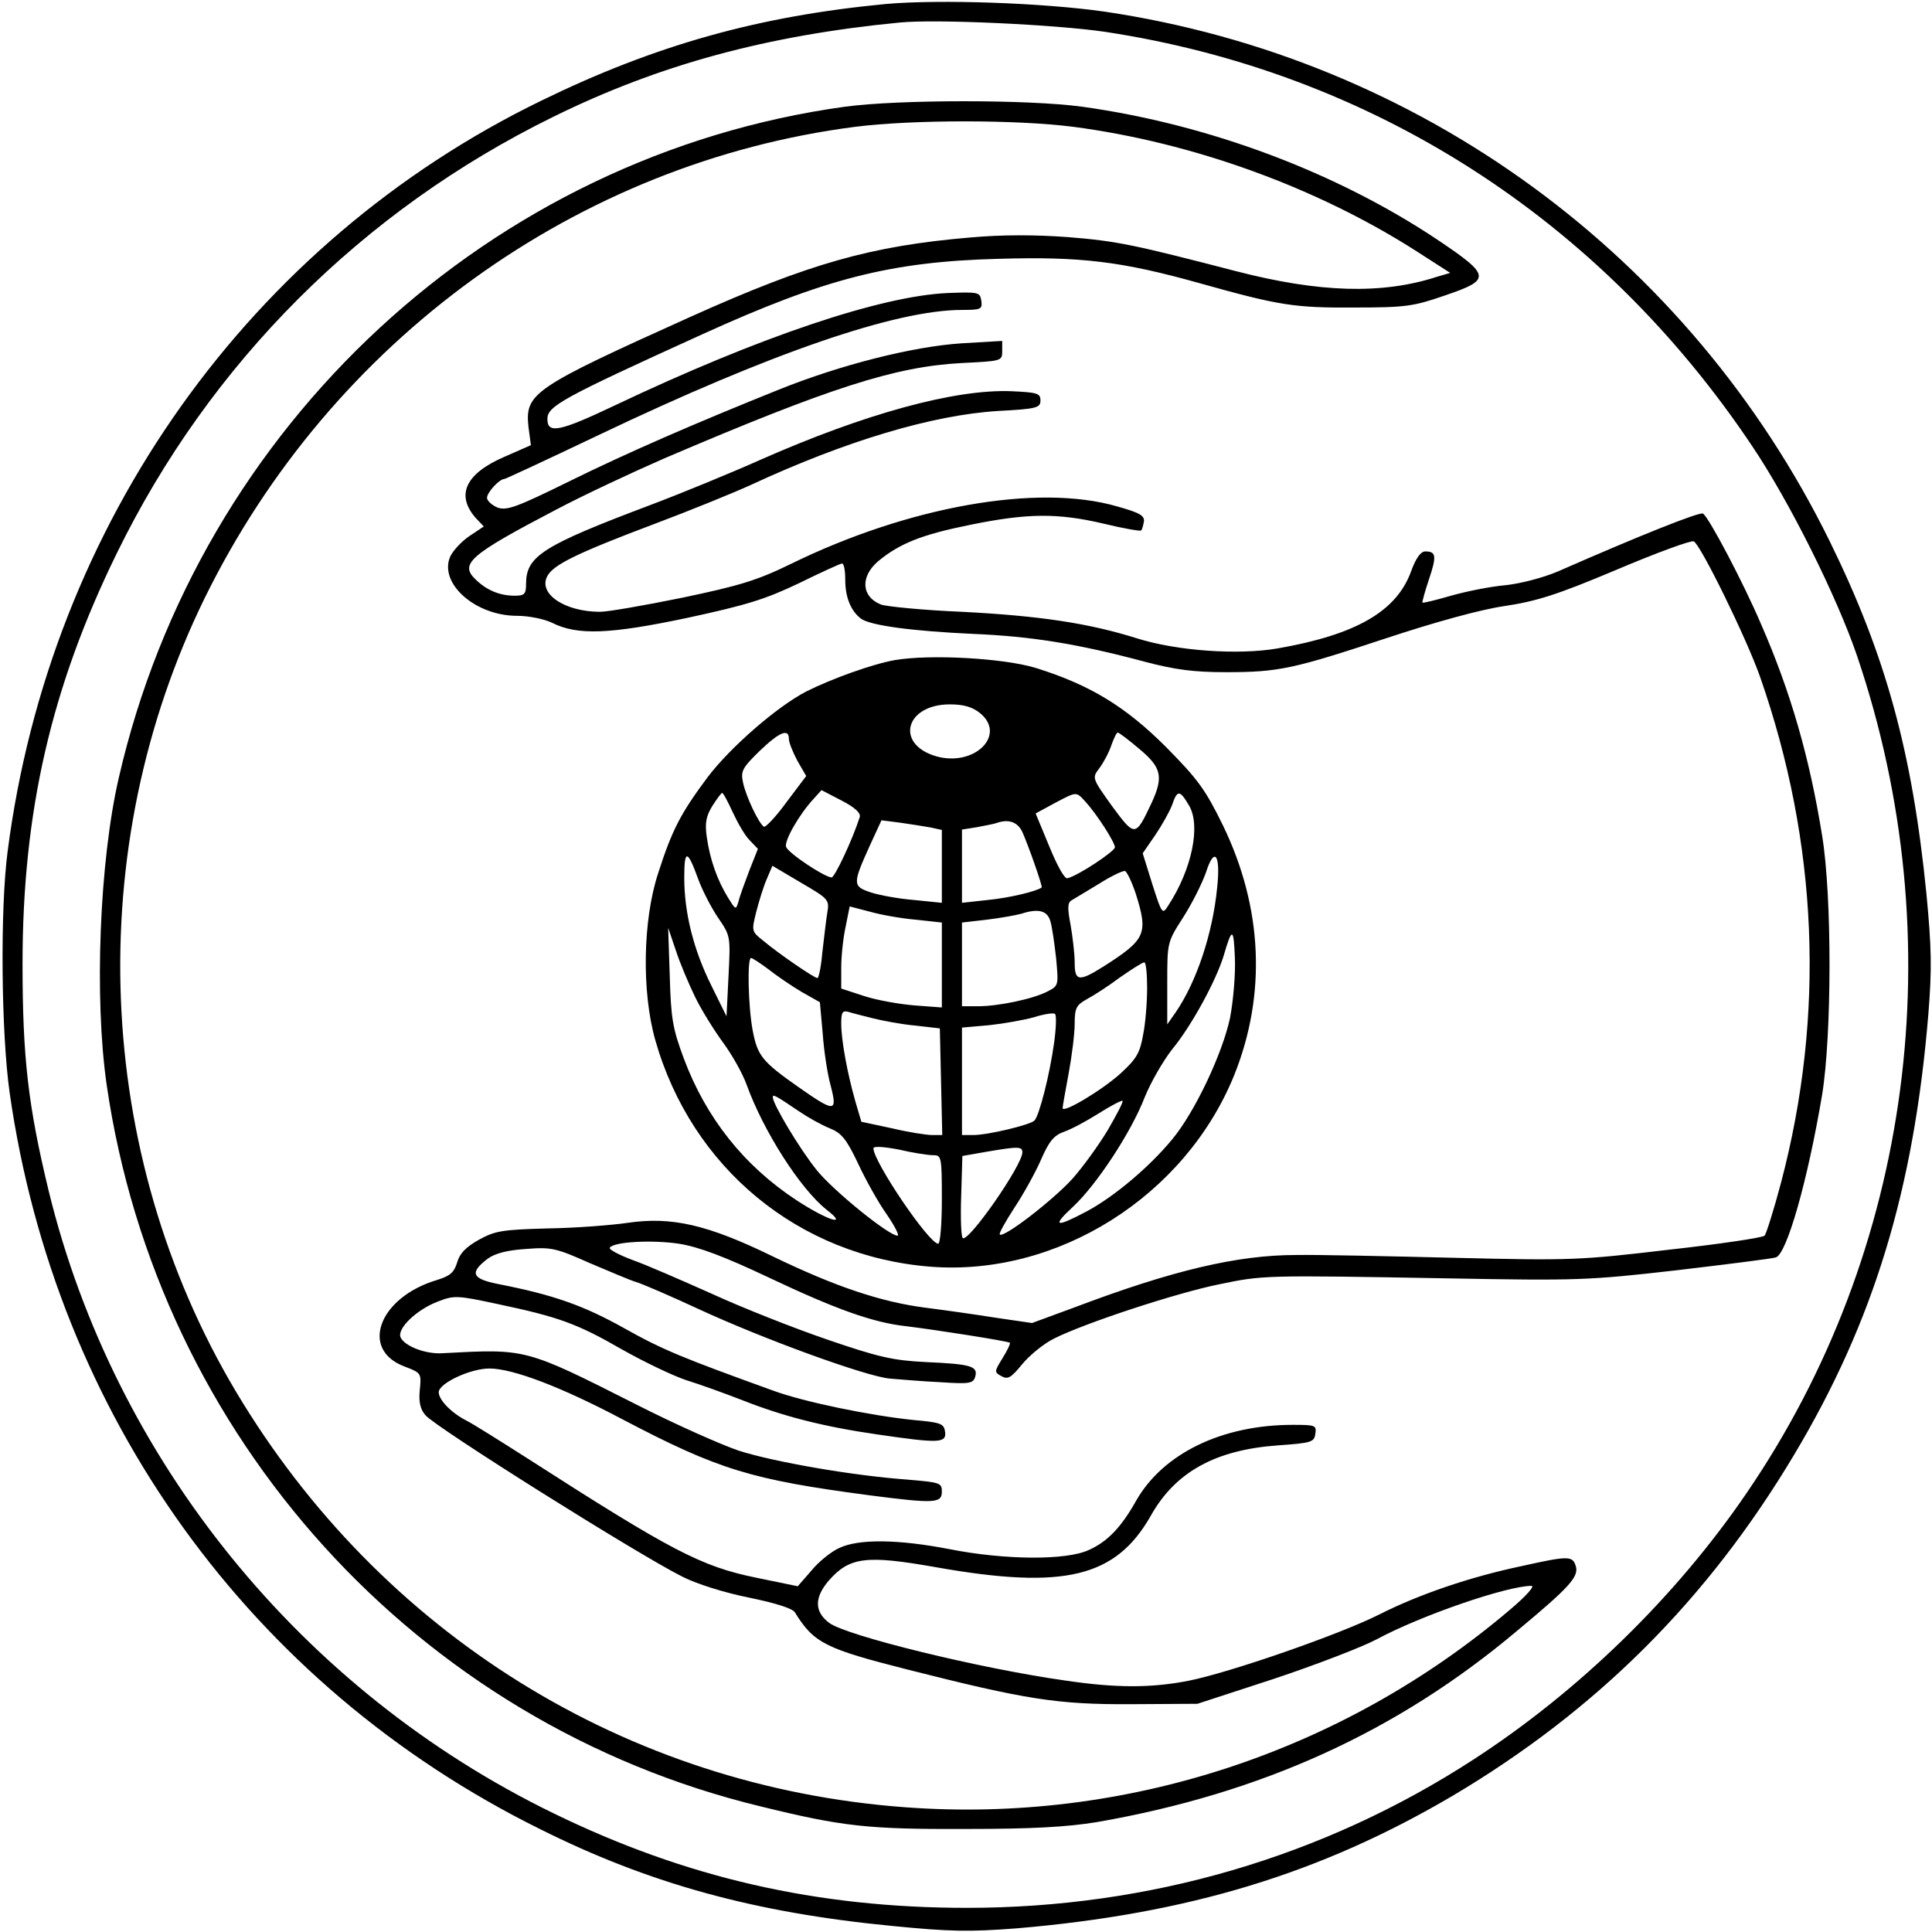 <?xml version="1.0" standalone="no"?>
<!DOCTYPE svg PUBLIC "-//W3C//DTD SVG 20010904//EN"
 "http://www.w3.org/TR/2001/REC-SVG-20010904/DTD/svg10.dtd">
<svg version="1.0" xmlns="http://www.w3.org/2000/svg"
 width="480pt" height="480pt" viewBox="0 0 480 480"
 preserveAspectRatio="xMidYMid meet">
<g transform="translate(0,480) scale(0.1,-0.1)"
fill="#000000" stroke="none">
<path d="M2200 4790 c-314 -30 -570 -101 -855 -240 -724 -352 -1221 -1051
-1326 -1865 -19 -143 -16 -453 5 -600 114 -800 598 -1473 1317 -1829 272 -136
534 -208 876 -241 142 -14 190 -15 308 -6 426 36 756 136 1085 330 357 212
632 486 847 846 198 331 298 659 334 1096 9 113 8 164 -5 300 -35 349 -100
589 -240 874 -349 710 -1019 1200 -1801 1316 -153 22 -411 31 -545 19z m545
-69 c661 -100 1230 -464 1608 -1029 93 -138 211 -375 261 -522 239 -705 137
-1478 -275 -2080 -176 -258 -418 -493 -679 -662 -373 -242 -805 -368 -1258
-368 -373 0 -699 75 -1027 235 -627 305 -1091 878 -1254 1546 -51 211 -65 331
-65 564 0 378 71 687 234 1020 231 473 610 852 1085 1085 262 129 530 202 860
234 91 9 387 -5 510 -23z"/>
<path d="M2100 4535 c-880 -121 -1604 -790 -1805 -1668 -48 -208 -61 -547 -30
-762 127 -875 772 -1587 1625 -1793 203 -50 267 -57 510 -56 166 0 251 5 325
17 408 71 746 224 1045 476 130 108 153 134 145 160 -8 26 -18 26 -135 0 -128
-27 -254 -70 -353 -120 -99 -50 -373 -145 -475 -165 -93 -18 -180 -18 -307 1
-212 30 -542 111 -585 143 -37 28 -37 63 -1 105 52 59 93 64 268 33 317 -56
445 -25 532 128 61 109 161 164 316 175 84 6 90 8 93 29 3 21 0 22 -56 22
-176 0 -322 -71 -389 -188 -37 -66 -71 -102 -118 -123 -56 -26 -208 -25 -345
2 -129 25 -227 26 -275 3 -20 -9 -51 -34 -69 -56 l-34 -39 -102 21 c-138 28
-212 67 -570 297 -69 44 -136 86 -150 93 -38 19 -70 52 -70 71 0 22 78 59 126
59 58 0 179 -46 330 -126 240 -126 320 -150 614 -189 162 -21 180 -20 180 9 0
22 -4 23 -86 30 -137 10 -332 44 -419 72 -44 15 -159 66 -255 115 -277 140
-272 138 -480 127 -43 -3 -96 18 -105 40 -8 22 40 68 92 88 41 16 48 16 150
-6 151 -32 196 -48 309 -113 55 -31 126 -65 159 -76 33 -10 96 -33 140 -50
104 -41 204 -66 336 -85 151 -22 171 -22 167 7 -3 20 -10 23 -78 29 -108 11
-273 45 -349 73 -224 81 -274 101 -370 155 -102 57 -176 83 -314 110 -65 13
-71 28 -25 63 18 13 48 21 95 24 63 5 75 2 158 -35 50 -21 101 -43 115 -47 14
-4 84 -34 155 -67 162 -75 415 -167 475 -173 25 -2 82 -7 126 -9 74 -5 82 -3
87 14 7 26 -11 31 -123 36 -81 4 -117 12 -245 56 -82 28 -211 79 -285 113 -74
33 -163 72 -197 84 -35 13 -61 27 -58 31 9 15 105 20 172 10 49 -8 111 -31
223 -84 167 -79 259 -112 342 -121 74 -9 252 -37 257 -41 2 -1 -6 -19 -18 -38
-21 -34 -21 -35 -3 -45 16 -9 24 -4 51 29 18 22 53 51 79 64 77 39 306 114
410 135 111 23 111 23 567 15 324 -6 351 -5 570 20 127 15 238 29 247 32 27 8
79 190 115 404 24 147 25 492 0 644 -31 193 -78 357 -152 526 -44 103 -130
266 -144 274 -8 5 -156 -54 -361 -144 -38 -16 -93 -30 -130 -34 -36 -3 -96
-15 -135 -26 -38 -11 -70 -19 -71 -17 -1 1 6 27 16 57 20 59 18 70 -9 70 -11
0 -23 -16 -35 -49 -36 -100 -137 -158 -332 -192 -98 -17 -251 -6 -349 25 -121
38 -242 56 -435 66 -96 4 -187 13 -201 18 -49 19 -52 69 -8 107 54 45 110 67
229 91 142 29 217 30 332 3 49 -12 91 -19 93 -17 2 1 5 11 7 22 2 15 -10 22
-67 38 -197 57 -518 0 -810 -143 -84 -41 -127 -54 -270 -84 -93 -19 -185 -35
-204 -35 -88 0 -155 45 -131 89 15 28 74 57 265 129 88 33 196 77 240 97 237
110 452 174 615 184 96 5 105 8 105 26 0 18 -8 20 -71 23 -141 6 -366 -56
-624 -170 -74 -33 -198 -84 -275 -113 -268 -101 -308 -127 -308 -196 0 -25 -4
-29 -28 -29 -37 0 -69 13 -97 40 -41 39 -16 61 200 174 68 36 188 92 268 127
414 177 574 228 738 237 101 5 102 5 102 30 l0 25 -102 -6 c-120 -8 -299 -53
-453 -115 -209 -84 -375 -156 -521 -228 -132 -65 -155 -73 -178 -65 -14 6 -26
17 -26 24 0 14 31 47 43 47 3 0 108 49 234 109 430 205 739 311 903 311 48 0
51 2 48 23 -3 21 -7 22 -83 19 -166 -7 -469 -109 -827 -279 -137 -65 -168 -72
-168 -34 0 32 36 52 386 211 304 138 466 180 735 187 203 6 305 -6 501 -61
196 -55 234 -61 383 -60 128 0 147 3 225 30 115 39 114 49 -15 136 -252 169
-570 289 -887 333 -133 18 -453 18 -588 0z m566 -50 c298 -39 606 -151 853
-309 l84 -54 -34 -10 c-136 -44 -292 -39 -497 14 -255 66 -295 75 -420 85 -83
6 -162 6 -241 -1 -248 -21 -401 -65 -693 -196 -395 -178 -414 -191 -405 -275
l6 -45 -66 -29 c-97 -42 -121 -95 -71 -152 l20 -21 -36 -24 c-19 -13 -41 -36
-48 -52 -27 -66 63 -146 167 -146 29 0 67 -8 86 -17 63 -32 143 -29 337 12
148 32 193 46 277 86 55 27 103 49 107 49 5 0 8 -18 8 -41 0 -43 14 -77 39
-96 23 -17 127 -31 281 -38 141 -6 256 -24 424 -69 76 -20 122 -26 202 -26
131 0 167 8 400 85 118 39 230 70 290 79 81 12 132 28 279 90 99 42 186 74
193 71 16 -6 131 -240 165 -337 144 -412 162 -839 52 -1256 -18 -68 -37 -128
-41 -132 -5 -5 -112 -21 -239 -35 -219 -26 -244 -27 -530 -20 -165 4 -343 8
-395 7 -145 0 -307 -38 -550 -130 l-106 -39 -89 13 c-50 8 -128 19 -175 25
-110 14 -224 52 -381 128 -160 78 -250 99 -359 83 -41 -6 -131 -13 -200 -14
-112 -3 -130 -6 -170 -28 -32 -18 -48 -34 -54 -56 -8 -26 -18 -34 -50 -44
-145 -43 -193 -173 -81 -215 42 -16 42 -17 38 -58 -3 -30 1 -48 14 -63 25 -30
528 -346 638 -401 35 -18 105 -40 165 -52 68 -14 109 -27 115 -37 47 -76 75
-90 280 -142 292 -74 371 -87 555 -86 l165 1 190 62 c105 35 219 79 255 98
109 59 324 133 385 133 9 0 -13 -25 -52 -58 -417 -355 -958 -533 -1505 -492
-691 51 -1303 431 -1662 1033 -353 593 -383 1348 -77 1972 314 639 924 1081
1616 1170 142 18 401 18 541 0z"/>
<path d="M2223 3160 c-56 -10 -156 -46 -220 -78 -73 -38 -188 -138 -245 -213
-67 -90 -88 -130 -123 -239 -38 -116 -41 -294 -7 -414 90 -317 356 -537 683
-563 316 -25 633 175 755 475 81 201 71 417 -27 620 -44 90 -62 115 -142 196
-100 100 -188 154 -322 196 -80 25 -264 35 -352 20z m211 -131 c68 -54 -12
-135 -108 -108 -103 30 -77 129 34 129 33 0 55 -6 74 -21z m-474 -65 c0 -9 10
-33 21 -54 l22 -38 -49 -65 c-26 -36 -52 -63 -56 -61 -13 8 -45 76 -52 110 -6
28 -2 36 41 78 50 48 73 57 73 30z m871 -25 c55 -46 60 -69 30 -134 -40 -85
-41 -85 -98 -8 -50 70 -50 70 -32 94 10 13 24 39 30 57 6 17 13 32 16 32 3 0
27 -18 54 -41z m-695 -169 c-18 -56 -62 -150 -70 -150 -18 1 -107 60 -113 76
-5 14 31 79 69 120 l19 21 50 -26 c33 -17 48 -31 45 -41z m-316 13 c12 -26 30
-58 42 -70 l21 -22 -21 -53 c-11 -29 -24 -64 -27 -77 -7 -23 -7 -22 -27 10
-26 43 -44 93 -52 149 -5 35 -2 52 14 78 11 17 22 32 24 32 3 0 14 -21 26 -47z
m877 25 c29 -32 73 -101 73 -113 0 -10 -92 -71 -118 -77 -7 -2 -25 30 -45 79
l-34 82 46 25 c57 30 54 30 78 4z m257 -9 c30 -50 7 -159 -51 -248 -15 -24
-16 -23 -40 52 l-24 77 31 45 c17 25 36 59 42 75 13 38 19 38 42 -1z m-641
-55 l27 -6 0 -90 0 -91 -69 7 c-38 3 -87 12 -108 19 -45 15 -45 21 -2 116 l29
63 47 -6 c27 -4 60 -9 76 -12z m227 -11 c16 -36 51 -136 48 -138 -14 -10 -82
-26 -134 -31 l-64 -7 0 91 0 91 38 6 c20 4 42 8 47 10 31 11 53 3 65 -22z
m-805 -118 c10 -27 32 -70 49 -95 31 -45 31 -46 26 -145 l-5 -100 -37 75 c-45
90 -68 182 -68 270 0 71 8 70 35 -5z m1289 -20 c-11 -114 -51 -234 -103 -310
l-21 -30 0 102 c0 102 0 102 39 163 22 34 47 84 57 112 21 66 37 46 28 -37z
m-969 -65 c-3 -19 -8 -63 -12 -97 -3 -35 -9 -63 -12 -63 -8 0 -97 61 -135 93
-29 23 -29 24 -17 72 7 27 18 63 26 81 l14 33 71 -42 c70 -41 71 -42 65 -77z
m767 49 c31 -99 25 -113 -80 -180 -62 -39 -72 -37 -72 10 0 21 -5 63 -10 92
-8 42 -8 56 2 62 7 4 38 23 68 41 30 19 59 33 65 32 5 -2 17 -27 27 -57z
m-546 -64 l64 -7 0 -106 0 -105 -67 5 c-38 3 -94 13 -125 23 l-58 19 0 52 c0
29 5 75 11 102 l10 50 50 -13 c28 -8 79 -17 115 -20z m334 -5 c4 -14 10 -55
14 -92 6 -66 6 -67 -21 -81 -36 -19 -123 -37 -173 -37 l-40 0 0 104 0 104 61
7 c33 4 73 11 87 15 43 14 65 7 72 -20z m-883 -187 c16 -33 48 -84 70 -114 22
-30 48 -76 58 -104 42 -116 133 -258 198 -310 57 -44 4 -28 -74 23 -131 86
-225 205 -280 352 -28 75 -32 100 -35 205 l-4 120 19 -56 c10 -31 32 -83 48
-116z m1329 -52 c-19 -89 -88 -235 -144 -302 -57 -69 -144 -142 -211 -178 -79
-42 -89 -39 -35 11 58 54 144 184 178 272 15 37 46 91 69 120 47 57 108 169
127 231 21 72 25 71 28 -4 2 -40 -4 -108 -12 -150z m-1147 121 c20 -16 57 -41
82 -56 l46 -26 7 -78 c3 -43 12 -102 20 -130 17 -66 10 -66 -80 -3 -91 64
-102 78 -114 141 -11 58 -14 180 -4 180 3 0 23 -13 43 -28z m941 -46 c0 -35
-4 -88 -10 -117 -8 -46 -17 -60 -56 -96 -48 -43 -144 -100 -144 -86 0 4 7 43
15 86 8 43 15 99 15 123 0 40 4 47 31 62 17 9 54 33 82 54 29 20 55 37 60 37
4 1 7 -28 7 -63z m-681 -76 c24 -6 71 -15 105 -18 l61 -7 3 -132 3 -133 -25 0
c-14 0 -59 7 -101 17 l-75 16 -15 51 c-20 70 -35 152 -35 193 0 28 3 33 18 29
9 -3 37 -10 61 -16z m450 -60 c-11 -80 -37 -182 -49 -194 -11 -11 -116 -36
-152 -36 l-28 0 0 134 0 133 68 6 c37 4 87 13 112 20 25 8 48 11 51 8 4 -3 3
-35 -2 -71z m-634 -171 c22 -15 56 -34 76 -42 30 -12 42 -27 71 -88 19 -41 51
-98 71 -126 20 -29 32 -53 27 -53 -22 0 -160 112 -201 163 -42 52 -109 164
-109 181 0 8 6 5 65 -35z m767 -47 c-23 -38 -62 -92 -88 -121 -47 -52 -171
-148 -180 -138 -3 2 14 32 36 66 22 33 52 87 66 119 20 46 32 61 57 70 18 6
57 27 87 46 30 19 57 33 59 31 2 -3 -15 -35 -37 -73z m-434 -62 c21 0 22 -3
22 -110 0 -60 -4 -110 -9 -110 -23 0 -161 204 -161 237 0 6 26 4 63 -3 34 -8
72 -14 85 -14z m222 7 c0 -32 -133 -223 -148 -213 -4 2 -6 49 -4 104 l3 100
57 10 c82 14 92 14 92 -1z"/>
</g>
</svg>
